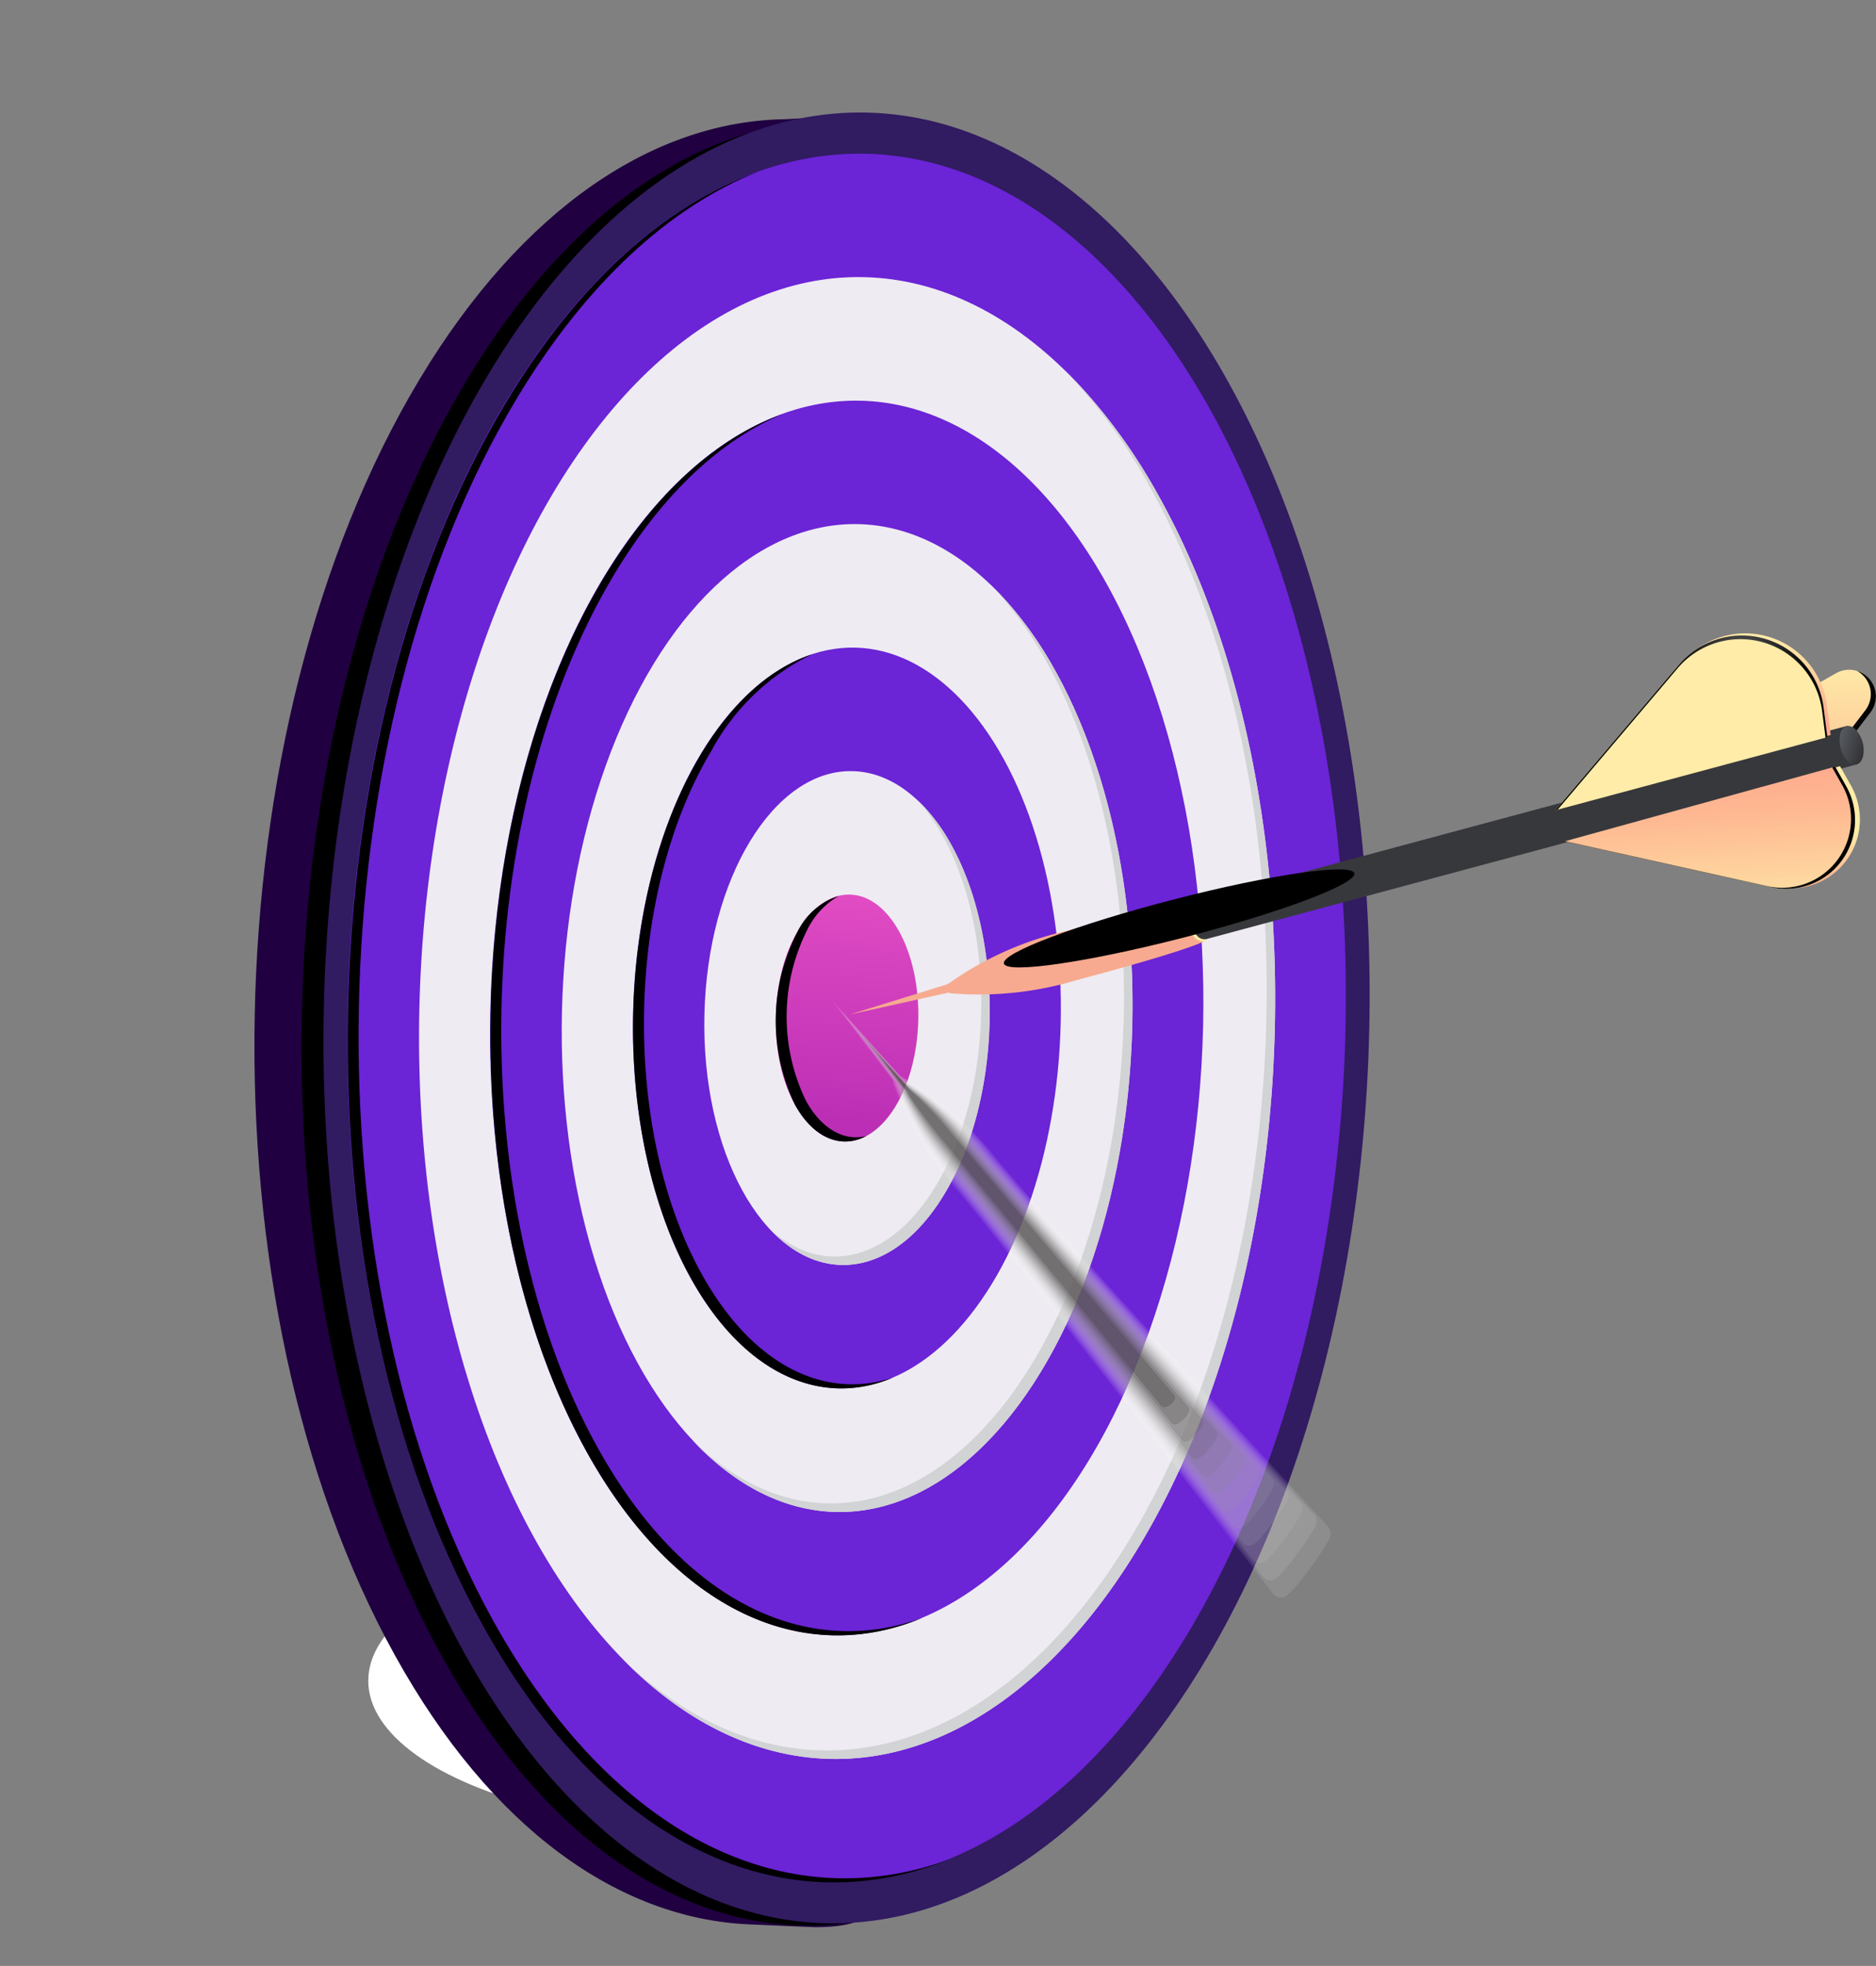 <svg xmlns="http://www.w3.org/2000/svg" xmlns:xlink="http://www.w3.org/1999/xlink" width="113.309" height="118.744" viewBox="0 0 113.309 118.744">
  <rect x="0" y="0" width="113.309" height="118.744" fill="#808080" stroke="none"/>
  <defs>
    <radialGradient id="radial-gradient" cx="0.5" cy="0.5" r="1.202" gradientTransform="matrix(-0.416, 0, 0, 0.416, -2.744, -46.511)" gradientUnits="objectBoundingBox">
      <stop offset="0.192" stop-color="#5f5c5d"/>
      <stop offset="1" stop-color="#fff"/>
    </radialGradient>
    <linearGradient id="linear-gradient" x1="52.952" y1="19.294" x2="54.174" y2="18.47" gradientUnits="objectBoundingBox">
      <stop offset="0.056" stop-color="#200041"/>
      <stop offset="0.233" stop-color="#210143"/>
      <stop offset="0.32" stop-color="#25084a"/>
      <stop offset="0.388" stop-color="#2c1357"/>
      <stop offset="0.419" stop-color="#311b61"/>
      <stop offset="0.474" stop-color="#351f65"/>
      <stop offset="0.535" stop-color="#422c72"/>
      <stop offset="0.597" stop-color="#574188"/>
      <stop offset="0.661" stop-color="#755fa6"/>
      <stop offset="0.692" stop-color="#8770b8"/>
      <stop offset="0.7" stop-color="#7d66ae"/>
      <stop offset="0.732" stop-color="#5c458c"/>
      <stop offset="0.762" stop-color="#442e74"/>
      <stop offset="0.79" stop-color="#351f66"/>
      <stop offset="0.813" stop-color="#311b61"/>
      <stop offset="0.859" stop-color="#2a1054"/>
      <stop offset="0.936" stop-color="#220446"/>
      <stop offset="1" stop-color="#200041"/>
    </linearGradient>
    <radialGradient id="radial-gradient-2" cx="0.234" cy="0.367" r="0.395" gradientTransform="matrix(-1.446, 0.707, 1.446, 0.707, -51.83, 45.222)" gradientUnits="objectBoundingBox">
      <stop offset="0" stop-color="#fff"/>
      <stop offset="0.066" stop-color="#d8d8d8"/>
      <stop offset="0.162" stop-color="#a5a5a5"/>
      <stop offset="0.262" stop-color="#797979"/>
      <stop offset="0.366" stop-color="#545454"/>
      <stop offset="0.473" stop-color="#353535"/>
      <stop offset="0.585" stop-color="#1d1d1d"/>
      <stop offset="0.704" stop-color="#0d0d0d"/>
      <stop offset="0.835" stop-color="#030303"/>
      <stop offset="1"/>
    </radialGradient>
    <linearGradient id="linear-gradient-2" x1="-5.033" y1="-30.968" x2="-5.807" y2="-31.154" gradientUnits="objectBoundingBox">
      <stop offset="0" stop-color="#311b61"/>
      <stop offset="0.203" stop-color="#290e52"/>
      <stop offset="0.495" stop-color="#200041"/>
      <stop offset="1" stop-color="#0f001f"/>
    </linearGradient>
    <radialGradient id="radial-gradient-3" cx="0.5" cy="0.5" r="0.707" gradientTransform="matrix(-0.291, -0.863, -0.748, 0.757, -4.314, -10.56)" gradientUnits="objectBoundingBox">
      <stop offset="0" stop-color="#ff63ce"/>
      <stop offset="0.409" stop-color="#9f19ab"/>
      <stop offset="0.617" stop-color="#8f1ab8"/>
      <stop offset="0.823" stop-color="#7c1dc9"/>
      <stop offset="0.986" stop-color="#6c23d4"/>
      <stop offset="1" stop-color="#6b24d6"/>
    </radialGradient>
    <linearGradient id="linear-gradient-3" x1="-7.559" y1="-38.418" x2="-5.551" y2="-37.638" gradientUnits="objectBoundingBox">
      <stop offset="0" stop-color="#d4d1d8"/>
      <stop offset="1" stop-color="#eeebf2"/>
    </linearGradient>
    <radialGradient id="radial-gradient-4" cx="0.5" r="0.707" gradientTransform="matrix(-0.291, -0.863, -0.748, 0.757, -6.447, -15.005)" xlink:href="#radial-gradient-3"/>
    <linearGradient id="linear-gradient-4" x1="-11.098" y1="-57.686" x2="-9.089" y2="-56.906" xlink:href="#linear-gradient-3"/>
    <radialGradient id="radial-gradient-5" cx="0.5" r="0.707" gradientTransform="matrix(-0.291, -0.863, -0.748, 0.757, -11.425, -25.377)" xlink:href="#radial-gradient-3"/>
    <linearGradient id="linear-gradient-5" x1="-21.713" y1="-115.491" x2="-19.704" y2="-114.711" xlink:href="#linear-gradient-3"/>
    <linearGradient id="linear-gradient-6" x1="-0.881" y1="0.449" x2="1.639" y2="0.542" gradientUnits="objectBoundingBox">
      <stop offset="0.035" stop-color="#9f19ab"/>
      <stop offset="0.244" stop-color="#ae24b0"/>
      <stop offset="0.645" stop-color="#d643bf"/>
      <stop offset="1" stop-color="#ff63ce"/>
    </linearGradient>
    <radialGradient id="radial-gradient-6" cx="0.5" cy="0.543" r="0.397" gradientTransform="matrix(-1.345, 0.707, 1.345, 0.707, -30.809, 14.295)" xlink:href="#radial-gradient-2"/>
    <radialGradient id="radial-gradient-7" cx="0.498" cy="0.543" r="0.397" gradientTransform="matrix(-1.338, 0.707, 1.338, 0.707, -43.015, 20.059)" xlink:href="#radial-gradient-2"/>
    <radialGradient id="radial-gradient-8" cx="0.5" cy="0.543" r="0.397" gradientTransform="matrix(-1.339, 0.707, 1.339, 0.707, -71.95, 33.509)" xlink:href="#radial-gradient-2"/>
    <radialGradient id="radial-gradient-9" cx="0.498" cy="0.541" r="0.397" gradientTransform="matrix(-1.316, 0.707, 1.316, 0.707, -209.507, 99.215)" xlink:href="#radial-gradient-2"/>
    <linearGradient id="linear-gradient-7" x1="82.19" y1="870.116" x2="82.232" y2="869.87" gradientUnits="objectBoundingBox">
      <stop offset="0.035" stop-color="#f7aa90"/>
      <stop offset="0.232" stop-color="#f9b996"/>
      <stop offset="0.61" stop-color="#fee1a6"/>
      <stop offset="0.631" stop-color="#ffe4a7"/>
      <stop offset="0.874" stop-color="#f7aa90"/>
    </linearGradient>
    <linearGradient id="linear-gradient-8" x1="0.49" y1="1.319" x2="0.509" y2="-0.055" gradientUnits="objectBoundingBox">
      <stop offset="0.035" stop-color="#ffa98c"/>
      <stop offset="0.317" stop-color="#feb892"/>
      <stop offset="0.86" stop-color="#fee0a3"/>
      <stop offset="1" stop-color="#feeca8"/>
    </linearGradient>
    <radialGradient id="radial-gradient-10" cx="0.754" cy="0.349" r="0.786" gradientTransform="matrix(-0.504, 0, 0, 1, 1.008, 0)" xlink:href="#radial-gradient-2"/>
    <linearGradient id="linear-gradient-9" x1="36.157" y1="314.647" x2="36.256" y2="314.177" gradientUnits="objectBoundingBox">
      <stop offset="0.01" stop-color="#f9b595"/>
      <stop offset="0.131" stop-color="#fbc59c"/>
      <stop offset="0.176" stop-color="#f9ba97"/>
      <stop offset="0.253" stop-color="#f7ae91"/>
      <stop offset="0.328" stop-color="#f7aa90"/>
      <stop offset="0.43" stop-color="#f8b293"/>
      <stop offset="0.594" stop-color="#fbca9d"/>
      <stop offset="0.732" stop-color="#ffe4a7"/>
      <stop offset="0.97" stop-color="#f7aa90"/>
    </linearGradient>
    <linearGradient id="linear-gradient-10" x1="-222.102" y1="-1233.165" x2="-221.393" y2="-1233.165" xlink:href="#linear-gradient-8"/>
    <linearGradient id="linear-gradient-11" x1="14.203" y1="139.956" x2="14.233" y2="139.791" gradientUnits="objectBoundingBox">
      <stop offset="0.035" stop-color="#1e1f21"/>
      <stop offset="0.117" stop-color="#2c2d30"/>
      <stop offset="0.141" stop-color="#323336"/>
      <stop offset="0.268" stop-color="#0e0e0f"/>
      <stop offset="0.352" stop-color="#131314"/>
      <stop offset="0.464" stop-color="#222325"/>
      <stop offset="0.592" stop-color="#3b3d41"/>
      <stop offset="0.73" stop-color="#5e6167"/>
      <stop offset="0.768" stop-color="#696c73"/>
      <stop offset="1" stop-color="#37383c"/>
    </linearGradient>
    <linearGradient id="linear-gradient-12" x1="1.599" y1="1.115" x2="-0.084" y2="0.173" gradientUnits="objectBoundingBox">
      <stop offset="0.035" stop-color="#1e1f21"/>
      <stop offset="0.31" stop-color="#2c2d30"/>
      <stop offset="0.84" stop-color="#505358"/>
      <stop offset="1" stop-color="#5d6066"/>
    </linearGradient>
    <linearGradient id="linear-gradient-13" x1="-10.171" y1="-8.343" x2="-11.056" y2="-9.518" gradientUnits="objectBoundingBox">
      <stop offset="0" stop-color="#fff"/>
      <stop offset="1" stop-color="#4d4d4d"/>
    </linearGradient>
    <linearGradient id="linear-gradient-14" x1="-9.411" y1="-8.004" x2="-10.302" y2="-9.186" gradientUnits="objectBoundingBox">
      <stop offset="0" stop-color="#ebebeb"/>
      <stop offset="1" stop-color="#494949"/>
    </linearGradient>
    <linearGradient id="linear-gradient-15" x1="-8.616" y1="-7.599" x2="-9.513" y2="-8.79" gradientUnits="objectBoundingBox">
      <stop offset="0" stop-color="#d7d6d6"/>
      <stop offset="1" stop-color="#454545"/>
    </linearGradient>
    <linearGradient id="linear-gradient-16" x1="-7.785" y1="-7.123" x2="-8.687" y2="-8.322" gradientUnits="objectBoundingBox">
      <stop offset="0" stop-color="#c3c2c2"/>
      <stop offset="1" stop-color="#424041"/>
    </linearGradient>
    <linearGradient id="linear-gradient-17" x1="-6.914" y1="-6.567" x2="-7.821" y2="-7.773" gradientUnits="objectBoundingBox">
      <stop offset="0" stop-color="#afaeae"/>
      <stop offset="1" stop-color="#3e3c3d"/>
    </linearGradient>
    <linearGradient id="linear-gradient-18" x1="-6.001" y1="-5.921" x2="-6.913" y2="-7.133" gradientUnits="objectBoundingBox">
      <stop offset="0" stop-color="#9b999a"/>
      <stop offset="1" stop-color="#3a3839"/>
    </linearGradient>
    <linearGradient id="linear-gradient-19" x1="-5.043" y1="-5.173" x2="-5.958" y2="-6.392" gradientUnits="objectBoundingBox">
      <stop offset="0" stop-color="#878585"/>
      <stop offset="1" stop-color="#363434"/>
    </linearGradient>
    <linearGradient id="linear-gradient-20" x1="-4.033" y1="-4.311" x2="-4.953" y2="-5.535" gradientUnits="objectBoundingBox">
      <stop offset="0" stop-color="#737071"/>
      <stop offset="1" stop-color="#323030"/>
    </linearGradient>
    <linearGradient id="linear-gradient-21" x1="-2.967" y1="-3.316" x2="-3.89" y2="-4.546" gradientUnits="objectBoundingBox">
      <stop offset="0" stop-color="#5f5c5d"/>
      <stop offset="1" stop-color="#2e2c2c"/>
    </linearGradient>
    <linearGradient id="linear-gradient-22" x1="-1.838" y1="-2.169" x2="-2.764" y2="-3.405" gradientUnits="objectBoundingBox">
      <stop offset="0" stop-color="#4b4849"/>
      <stop offset="1" stop-color="#2b2728"/>
    </linearGradient>
    <linearGradient id="linear-gradient-23" x1="-0.635" y1="-0.844" x2="-1.564" y2="-2.086" gradientUnits="objectBoundingBox">
      <stop offset="0" stop-color="#373334"/>
      <stop offset="1" stop-color="#272324"/>
    </linearGradient>
    <linearGradient id="linear-gradient-24" x1="0.639" y1="0.416" x2="0.788" y2="0.017" xlink:href="#linear-gradient-8"/>
    <linearGradient id="linear-gradient-25" x1="34.546" y1="171.608" x2="32.582" y2="170.693" xlink:href="#linear-gradient-8"/>
    <radialGradient id="radial-gradient-11" cx="0.785" cy="0.225" r="0.499" gradientTransform="matrix(-0.643, 0, 0, 1, 1.188, 0)" xlink:href="#radial-gradient-2"/>
    <linearGradient id="linear-gradient-26" x1="0.693" y1="1.091" x2="0.571" y2="0.67" xlink:href="#linear-gradient-8"/>
    <linearGradient id="linear-gradient-27" x1="0.423" y1="-0.036" x2="0.628" y2="1.328" xlink:href="#linear-gradient-8"/>
    <radialGradient id="radial-gradient-12" cx="1.047" cy="0.577" r="0.622" gradientTransform="matrix(-0.421, 0, 0, 1, 1.171, 0)" xlink:href="#radial-gradient-2"/>
    <radialGradient id="radial-gradient-13" cx="0.5" cy="0.5" r="1.846" gradientTransform="matrix(-0.271, 0.249, 0.008, 0.105, -5.108, -401.938)" gradientUnits="objectBoundingBox">
      <stop offset="0" stop-color="#972a74"/>
      <stop offset="0.041" stop-color="#8a266a"/>
      <stop offset="0.194" stop-color="#601a49"/>
      <stop offset="0.35" stop-color="#3d112f"/>
      <stop offset="0.507" stop-color="#22091a"/>
      <stop offset="0.667" stop-color="#0f040b"/>
      <stop offset="0.829" stop-color="#030102"/>
      <stop offset="1"/>
    </radialGradient>
  </defs>
  <g id="Group_4443" data-name="Group 4443" transform="translate(10.723 8.125)">
    <ellipse id="Ellipse_42" data-name="Ellipse 42" cx="21.446" cy="8.923" rx="21.446" ry="8.923" transform="translate(11.52 84.475)" fill="url(#radial-gradient)" style="mix-blend-mode: multiply;isolation: isolate"/>
    <g id="Group_3757" data-name="Group 3757" transform="translate(12.248 -18.104) rotate(16)">
      <g id="Group_3756" data-name="Group 3756" transform="translate(9.277 7.721)">
        <path id="Path_976" data-name="Path 976" d="M21.9,97.758c8.467,8.467,17.386,11.542,25.039,9.7.23-.056,3.584-.852,3.812-.916,7.706-2.179-1.726-5.289,1.446-17.128C58.578,65.582,49.7,32.215,32.368,14.881,23.8,6.31,31.651-1.684,23.936.308c-.215.055-4.67,1.654-4.883,1.717-7.6,2.26-13.843,9.488-16.982,21.2C-4.314,47.056,4.562,80.424,21.9,97.758Z" transform="translate(0 0)" fill="url(#linear-gradient)"/>
        <path id="Path_977" data-name="Path 977" d="M2.07,21.011C5.131,9.589,11.146,2.446,18.486,0,12.649,3.285,7.942,9.9,5.352,19.567-1.033,43.394,7.843,76.762,25.177,94.1c9.025,9.025,18.559,11.911,26.531,9.254-8.545,4.81-19.513,2.489-29.812-7.81C4.562,78.206-4.314,44.838,2.07,21.011Z" transform="translate(2.751 1.49)" fill="url(#radial-gradient-2)" style="mix-blend-mode: color-dodge;isolation: isolate"/>
      </g>
      <ellipse id="Ellipse_43" data-name="Ellipse 43" cx="54.709" cy="31.585" rx="54.709" ry="31.585" transform="matrix(-0.254, -0.967, 0.967, -0.254, 30.121, 121.859)" fill="url(#linear-gradient-2)"/>
      <ellipse id="Ellipse_44" data-name="Ellipse 44" cx="52.222" cy="30.149" rx="52.222" ry="30.149" transform="matrix(-0.254, -0.967, 0.967, -0.254, 30.879, 119.09)" fill="url(#radial-gradient-3)"/>
      <ellipse id="Ellipse_45" data-name="Ellipse 45" cx="44.762" cy="25.842" rx="44.762" ry="25.842" transform="translate(33.154 110.781) rotate(-104.689)" fill="url(#linear-gradient-3)"/>
      <ellipse id="Ellipse_46" data-name="Ellipse 46" cx="37.301" cy="21.535" rx="37.301" ry="21.535" transform="matrix(-0.254, -0.967, 0.967, -0.254, 35.428, 102.473)" fill="url(#radial-gradient-4)"/>
      <ellipse id="Ellipse_47" data-name="Ellipse 47" cx="29.841" cy="17.228" rx="29.841" ry="17.228" transform="translate(37.703 94.164) rotate(-104.689)" fill="url(#linear-gradient-4)"/>
      <ellipse id="Ellipse_48" data-name="Ellipse 48" cx="22.381" cy="12.921" rx="22.381" ry="12.921" transform="matrix(-0.254, -0.967, 0.967, -0.254, 39.977, 85.855)" fill="url(#radial-gradient-5)"/>
      <ellipse id="Ellipse_49" data-name="Ellipse 49" cx="14.92" cy="8.614" rx="14.92" ry="8.614" transform="matrix(-0.254, -0.967, 0.967, -0.254, 42.252, 77.547)" fill="url(#linear-gradient-5)"/>
      <path id="Path_978" data-name="Path 978" d="M27.582,66.668c5.24-19.558-2.046-46.946-16.274-61.174A33.872,33.872,0,0,0,4.273,0a33.185,33.185,0,0,1,7.67,5.846C26.17,20.074,33.456,47.462,28.216,67.02,23.83,83.387,12.062,89.08,0,82.164,11.838,88.525,23.273,82.748,27.582,66.668Z" transform="translate(44.347 19.671)" fill="#d1d3d4" style="mix-blend-mode: multiply;isolation: isolate"/>
      <path id="Path_979" data-name="Path 979" d="M18.4,44.313C21.9,31.274,17.041,13.015,7.556,3.53A22.859,22.859,0,0,0,3.095,0a22.089,22.089,0,0,1,5.1,3.882c9.486,9.486,14.343,27.744,10.849,40.783C16.088,55.68,8.121,59.444,0,54.629,7.9,58.884,15.53,55.04,18.4,44.313Z" transform="translate(44.936 33.439)" fill="#d1d3d4" style="mix-blend-mode: multiply;isolation: isolate"/>
      <path id="Path_980" data-name="Path 980" d="M8.977,22.1C10.724,15.579,8.295,6.45,3.553,1.707A11.49,11.49,0,0,0,1.413,0,10.821,10.821,0,0,1,4.186,2.06C8.929,6.8,11.358,15.932,9.611,22.451,8.124,28,4.092,29.866,0,27.375,3.868,29.311,7.567,27.36,8.977,22.1Z" transform="translate(45.777 47.066)" fill="#d1d3d4" style="mix-blend-mode: multiply;isolation: isolate"/>
      <ellipse id="Ellipse_50" data-name="Ellipse 50" cx="7.46" cy="4.307" rx="7.46" ry="4.307" transform="matrix(-0.254, -0.967, 0.967, -0.254, 44.526, 69.238)" fill="url(#linear-gradient-6)"/>
      <path id="Path_981" data-name="Path 981" d="M1.983,17.574C4.188,9.34,8,3.423,12.742,0,8.259,3.477,4.664,9.246,2.546,17.151c-6.113,22.817,2.386,54.771,18.986,71.37C32.141,99.13,43.491,100.9,51.9,94.835c-8.458,6.56-20.081,4.957-30.929-5.892C4.369,72.344-4.131,40.391,1.983,17.574Z" transform="translate(14.763 13.301)" fill="url(#radial-gradient-6)" style="mix-blend-mode: color-dodge;isolation: isolate"/>
      <path id="Path_982" data-name="Path 982" d="M1.416,12.525C2.988,6.659,5.7,2.448,9.08,0,5.963,2.5,3.464,6.565,1.98,12.1c-4.367,16.3,1.7,39.122,13.561,50.978,7.589,7.589,15.705,8.836,21.712,4.483C31.2,72.417,22.805,71.331,14.977,63.5,3.121,51.647-2.951,28.823,1.416,12.525Z" transform="translate(23.916 26.937)" fill="url(#radial-gradient-7)" style="mix-blend-mode: color-dodge;isolation: isolate"/>
      <path id="Path_983" data-name="Path 983" d="M.85,7.647C1.821,4.022,3.518,1.447,5.63,0A13.622,13.622,0,0,0,1.413,7.224C-1.207,17,2.436,30.7,9.55,37.811c4.476,4.477,9.26,5.278,12.845,2.822-3.637,2.953-8.693,2.317-13.409-2.4C1.872,31.121-1.77,17.426.85,7.647Z" transform="translate(33.07 40.401)" fill="url(#radial-gradient-8)" style="mix-blend-mode: color-dodge;isolation: isolate"/>
      <path id="Path_984" data-name="Path 984" d="M.283,2.656A4.167,4.167,0,0,1,2.06,0,4.749,4.749,0,0,0,.847,2.233a11.659,11.659,0,0,0,2.712,10.2c1.418,1.418,2.926,1.723,4.1,1.048-1.222,1.175-3,1.032-4.662-.625A11.66,11.66,0,0,1,.283,2.656Z" transform="translate(42.224 53.98)" fill="url(#radial-gradient-9)" style="mix-blend-mode: color-dodge;isolation: isolate"/>
    </g>
    <g id="Group_3766" data-name="Group 3766" transform="translate(39.469 30.124)">
      <g id="Group_3765" data-name="Group 3765" transform="translate(0 0)">
        <path id="Path_1009" data-name="Path 1009" d="M459.908,181.237l-6.554,2.033,6.824-1.514Z" transform="translate(-452.214 -160.243)" fill="url(#linear-gradient-7)"/>
        <path id="Path_1010" data-name="Path 1010" d="M318.323,134.846l1.945-2.551a1.61,1.61,0,0,0-2.078-2.375l-16.045,9.156Z" transform="translate(-257.493 -127.502)" fill="url(#linear-gradient-8)"/>
        <path id="Path_1011" data-name="Path 1011" d="M318.016,134.848l1.945-2.551a1.6,1.6,0,0,0-.5-2.389,1.61,1.61,0,0,1,.812,2.521l-1.945,2.551-16.178,4.231.688-.392Z" transform="translate(-257.495 -127.636)" fill="url(#radial-gradient-10)" style="mix-blend-mode: color-dodge;isolation: isolate"/>
        <g id="Group_3762" data-name="Group 3762" transform="translate(7.011 15.998)">
          <path id="Path_1012" data-name="Path 1012" d="M413.358,173.537a.156.156,0,0,0,.144.055,20.533,20.533,0,0,0,7.622-.818c6.76-1.8,7.612-2.319,7.615-2.32.177-.05-.04-.121.033-.392a1.954,1.954,0,0,0-.455-1.709c-.2-.2-.016-.38-.193-.334,0,0-.98.011-7.745,1.818a19.9,19.9,0,0,0-7.037,3.152.159.159,0,0,0-.1.122A.488.488,0,0,0,413.358,173.537Z" transform="translate(-413.233 -167.839)" fill="url(#linear-gradient-9)"/>
          <ellipse id="Ellipse_53" data-name="Ellipse 53" cx="1.25" cy="0.722" rx="1.25" ry="0.722" transform="matrix(-0.254, -0.967, 0.967, -0.254, 14.836, 2.785)" fill="url(#linear-gradient-10)"/>
        </g>
        <g id="Group_3763" data-name="Group 3763" transform="translate(21.624 5.599)">
          <path id="Path_1013" data-name="Path 1013" d="M305.7,151.7a.6.6,0,0,0,.548.212l39.268-10.547c.168-.048-.038-.116.031-.375a1.865,1.865,0,0,0-.434-1.632c-.188-.187-.016-.363-.185-.319l-39.291,10.565a.6.6,0,0,0-.372.464A1.865,1.865,0,0,0,305.7,151.7Z" transform="translate(-305.218 -139.034)" fill="url(#linear-gradient-11)"/>
          <path id="Path_1014" data-name="Path 1014" d="M304.655,141.142c.38.379.8.264.94-.257a1.867,1.867,0,0,0-.434-1.632c-.379-.379-.8-.264-.94.258A1.866,1.866,0,0,0,304.655,141.142Z" transform="translate(-264.889 -139.029)" fill="url(#linear-gradient-12)"/>
        </g>
        <g id="Group_3764" data-name="Group 3764" transform="translate(0 22.101)">
          <path id="Path_1015" data-name="Path 1015" d="M409.849,189.246l4.155,4.6a.119.119,0,0,1,.064.036,19.888,19.888,0,0,1,5.819,5.059c4.483,5.379,20.043,22.226,20.047,22.23a.089.089,0,0,1,.026.055.613.613,0,0,1,.017.548c-.185.5-2.26,3.5-2.792,3.593a.606.606,0,0,1-.569-.137.158.158,0,0,1-.039-.035s-14.566-18.966-19.042-24.343a20.522,20.522,0,0,1-3.947-6.571.156.156,0,0,1-.01-.154Z" transform="translate(-409.849 -189.246)" opacity="0.1" fill="url(#linear-gradient-13)" style="mix-blend-mode: multiply;isolation: isolate"/>
          <path id="Path_1016" data-name="Path 1016" d="M412.193,190.147l3.94,4.362a.116.116,0,0,1,.061.034,19.3,19.3,0,0,1,5.5,4.817c4.25,5.1,19.453,21.652,19.456,21.656a.087.087,0,0,1,.025.052.582.582,0,0,1,.016.519c-.175.477-2.084,3.221-2.588,3.308a.575.575,0,0,1-.54-.13.151.151,0,0,1-.037-.034s-14.258-18.481-18.5-23.579a20.193,20.193,0,0,1-3.783-6.232.149.149,0,0,1-.01-.146Z" transform="translate(-411.912 -189.818)" opacity="0.109" fill="url(#linear-gradient-14)" style="mix-blend-mode: multiply;isolation: isolate"/>
          <path id="Path_1017" data-name="Path 1017" d="M414.537,191.048l3.724,4.123a.107.107,0,0,1,.058.032,18.723,18.723,0,0,1,5.176,4.575c4.018,4.821,18.863,21.078,18.865,21.081a.078.078,0,0,1,.024.049.548.548,0,0,1,.015.491c-.165.452-1.908,2.941-2.385,3.024a.545.545,0,0,1-.51-.123.143.143,0,0,1-.035-.032s-13.951-18-17.963-22.815a19.917,19.917,0,0,1-3.618-5.893.139.139,0,0,1-.009-.138Z" transform="translate(-413.975 -190.391)" opacity="0.118" fill="url(#linear-gradient-15)" style="mix-blend-mode: multiply;isolation: isolate"/>
          <path id="Path_1018" data-name="Path 1018" d="M416.881,191.949l3.509,3.884a.1.1,0,0,1,.054.03A18.194,18.194,0,0,1,425.3,200.2c3.785,4.541,18.273,20.5,18.275,20.507a.076.076,0,0,1,.022.046.518.518,0,0,1,.014.462c-.156.425-1.733,2.662-2.182,2.74a.512.512,0,0,1-.48-.115.136.136,0,0,1-.034-.03s-13.643-17.513-17.422-22.052a19.71,19.71,0,0,1-3.454-5.554.133.133,0,0,1-.009-.13Z" transform="translate(-416.037 -190.963)" opacity="0.127" fill="url(#linear-gradient-16)" style="mix-blend-mode: multiply;isolation: isolate"/>
          <path id="Path_1019" data-name="Path 1019" d="M419.224,192.85l3.293,3.645a.1.1,0,0,1,.051.028,17.7,17.7,0,0,1,4.533,4.091c3.553,4.262,17.682,19.93,17.684,19.933a.071.071,0,0,1,.021.043.486.486,0,0,1,.014.434c-.147.4-1.557,2.381-1.979,2.455a.479.479,0,0,1-.451-.108.123.123,0,0,1-.031-.028s-13.335-17.028-16.882-21.289a19.59,19.59,0,0,1-3.289-5.215.124.124,0,0,1-.008-.122Z" transform="translate(-418.1 -191.535)" opacity="0.136" fill="url(#linear-gradient-17)" style="mix-blend-mode: multiply;isolation: isolate"/>
          <path id="Path_1020" data-name="Path 1020" d="M421.568,193.75l3.077,3.407a.086.086,0,0,1,.047.027,17.258,17.258,0,0,1,4.212,3.849c3.32,3.983,17.091,19.355,17.094,19.358a.066.066,0,0,1,.02.04.455.455,0,0,1,.012.406c-.137.373-1.382,2.1-1.776,2.17a.448.448,0,0,1-.421-.1.11.11,0,0,1-.029-.026s-13.027-16.544-16.342-20.525a19.584,19.584,0,0,1-3.125-4.876.117.117,0,0,1-.008-.114Z" transform="translate(-420.162 -192.107)" opacity="0.145" fill="url(#linear-gradient-18)" style="mix-blend-mode: multiply;isolation: isolate"/>
          <path id="Path_1021" data-name="Path 1021" d="M423.911,194.651l2.862,3.168a.085.085,0,0,1,.044.025,16.923,16.923,0,0,1,3.89,3.607c3.087,3.7,16.5,18.781,16.5,18.784a.062.062,0,0,1,.018.038.421.421,0,0,1,.012.377c-.127.347-1.207,1.822-1.573,1.886a.418.418,0,0,1-.392-.094.116.116,0,0,1-.027-.024s-12.72-16.059-15.8-19.762a19.757,19.757,0,0,1-2.96-4.536.107.107,0,0,1-.007-.106Z" transform="translate(-422.225 -192.68)" opacity="0.155" fill="url(#linear-gradient-19)" style="mix-blend-mode: multiply;isolation: isolate"/>
          <path id="Path_1022" data-name="Path 1022" d="M426.255,195.552l2.646,2.929a.078.078,0,0,1,.041.023,16.7,16.7,0,0,1,3.569,3.365c2.855,3.425,15.91,18.207,15.912,18.21a.056.056,0,0,1,.017.035.389.389,0,0,1,.011.349c-.117.321-1.031,1.542-1.37,1.6a.386.386,0,0,1-.362-.087.109.109,0,0,1-.025-.023s-12.412-15.575-15.262-19a20.2,20.2,0,0,1-2.8-4.2.1.1,0,0,1-.007-.1Z" transform="translate(-424.287 -193.252)" opacity="0.164" fill="url(#linear-gradient-20)" style="mix-blend-mode: multiply;isolation: isolate"/>
          <path id="Path_1023" data-name="Path 1023" d="M428.6,196.453l2.43,2.691a.071.071,0,0,1,.038.021,16.687,16.687,0,0,1,3.248,3.123c2.622,3.146,15.32,17.633,15.322,17.635a.054.054,0,0,1,.016.032.359.359,0,0,1,.009.32c-.108.295-.855,1.263-1.166,1.317a.354.354,0,0,1-.333-.08.09.09,0,0,1-.023-.02s-12.1-15.09-14.722-18.235a21.075,21.075,0,0,1-2.631-3.858.091.091,0,0,1-.006-.09Z" transform="translate(-426.349 -193.824)" opacity="0.173" fill="url(#linear-gradient-21)" style="mix-blend-mode: multiply;isolation: isolate"/>
          <path id="Path_1024" data-name="Path 1024" d="M430.942,197.354l2.215,2.452a.066.066,0,0,1,.034.019,16.98,16.98,0,0,1,2.926,2.881c2.39,2.867,14.729,17.059,14.731,17.061a.047.047,0,0,1,.014.029.327.327,0,0,1,.009.292c-.1.268-.68.983-.963,1.033a.323.323,0,0,1-.3-.073.084.084,0,0,1-.021-.019s-11.8-14.606-14.182-17.471a22.675,22.675,0,0,1-2.467-3.519.083.083,0,0,1-.005-.082Z" transform="translate(-428.412 -194.397)" opacity="0.182" fill="url(#linear-gradient-22)" style="mix-blend-mode: multiply;isolation: isolate"/>
          <path id="Path_1025" data-name="Path 1025" d="M433.286,198.255l2,2.213a.056.056,0,0,1,.031.017,17.911,17.911,0,0,1,2.605,2.639c2.157,2.588,14.139,16.485,14.141,16.487a.043.043,0,0,1,.013.026.3.3,0,0,1,.008.264,1.518,1.518,0,0,1-.76.748.292.292,0,0,1-.274-.066.082.082,0,0,1-.019-.017s-11.489-14.121-13.642-16.708a25.822,25.822,0,0,1-2.3-3.18.076.076,0,0,1-.005-.074Z" transform="translate(-430.474 -194.969)" opacity="0.191" fill="url(#linear-gradient-23)" style="mix-blend-mode: multiply;isolation: isolate"/>
          <path id="Path_1026" data-name="Path 1026" d="M435.63,199.156l1.784,1.974a.054.054,0,0,1,.028.015,20.238,20.238,0,0,1,2.284,2.4c1.924,2.309,13.549,15.911,13.55,15.912a.038.038,0,0,1,.011.024.263.263,0,0,1,.007.235.8.8,0,0,1-.557.463.261.261,0,0,1-.244-.058.073.073,0,0,1-.017-.015s-11.181-13.637-13.1-15.944a32.853,32.853,0,0,1-2.138-2.841.066.066,0,0,1,0-.066Z" transform="translate(-432.537 -195.541)" fill="#231f20" opacity="0.2" style="mix-blend-mode: multiply;isolation: isolate"/>
        </g>
        <path id="Path_1027" data-name="Path 1027" d="M326.076,129.822l-16.427,4.418,7.468-8.8a4.975,4.975,0,0,1,8.728,2.586Z" transform="translate(-265.697 -123.678)" fill="url(#linear-gradient-24)"/>
        <path id="Path_1028" data-name="Path 1028" d="M326.619,130.184,310.192,134.6l7.468-8.8a4.975,4.975,0,0,1,8.728,2.586Z" transform="translate(-266.438 -123.908)" fill="url(#linear-gradient-25)"/>
        <path id="Path_1029" data-name="Path 1029" d="M326.3,128.608a4.975,4.975,0,0,0-8.728-2.586l-7.252,8.546-.128.035,7.468-8.8a4.975,4.975,0,0,1,8.728,2.586l.231,1.8-.112.03Z" transform="translate(-266.437 -123.908)" fill="url(#radial-gradient-11)" style="mix-blend-mode: color-dodge;isolation: isolate"/>
        <path id="Path_1030" data-name="Path 1030" d="M321.112,145.686l.664,1.175a4.161,4.161,0,0,1-4.525,6.108L304.778,150.2Z" transform="translate(-260.169 -137.659)" fill="url(#linear-gradient-26)"/>
        <path id="Path_1031" data-name="Path 1031" d="M321.916,145.767l.664,1.175a4.161,4.161,0,0,1-4.525,6.108l-12.472-2.772Z" transform="translate(-261.267 -137.71)" fill="url(#linear-gradient-27)"/>
        <path id="Path_1032" data-name="Path 1032" d="M317.813,152.983a4.161,4.161,0,0,0,4.525-6.108l-.6-1.06.177-.049.664,1.176a4.161,4.161,0,0,1-4.525,6.108l-12.473-2.772.025-.007Z" transform="translate(-261.267 -137.71)" fill="url(#radial-gradient-12)" style="mix-blend-mode: color-dodge;isolation: isolate"/>
        <path id="Path_1033" data-name="Path 1033" d="M388.524,168.47c.164.636,5.035-.069,10.879-1.575s10.449-3.242,10.286-3.878-5.035.069-10.879,1.575S388.36,167.834,388.524,168.47Z" transform="translate(-378.081 -148.52)" fill="url(#radial-gradient-13)" style="mix-blend-mode: color-dodge;isolation: isolate"/>
      </g>
    </g>
  </g>
</svg>
